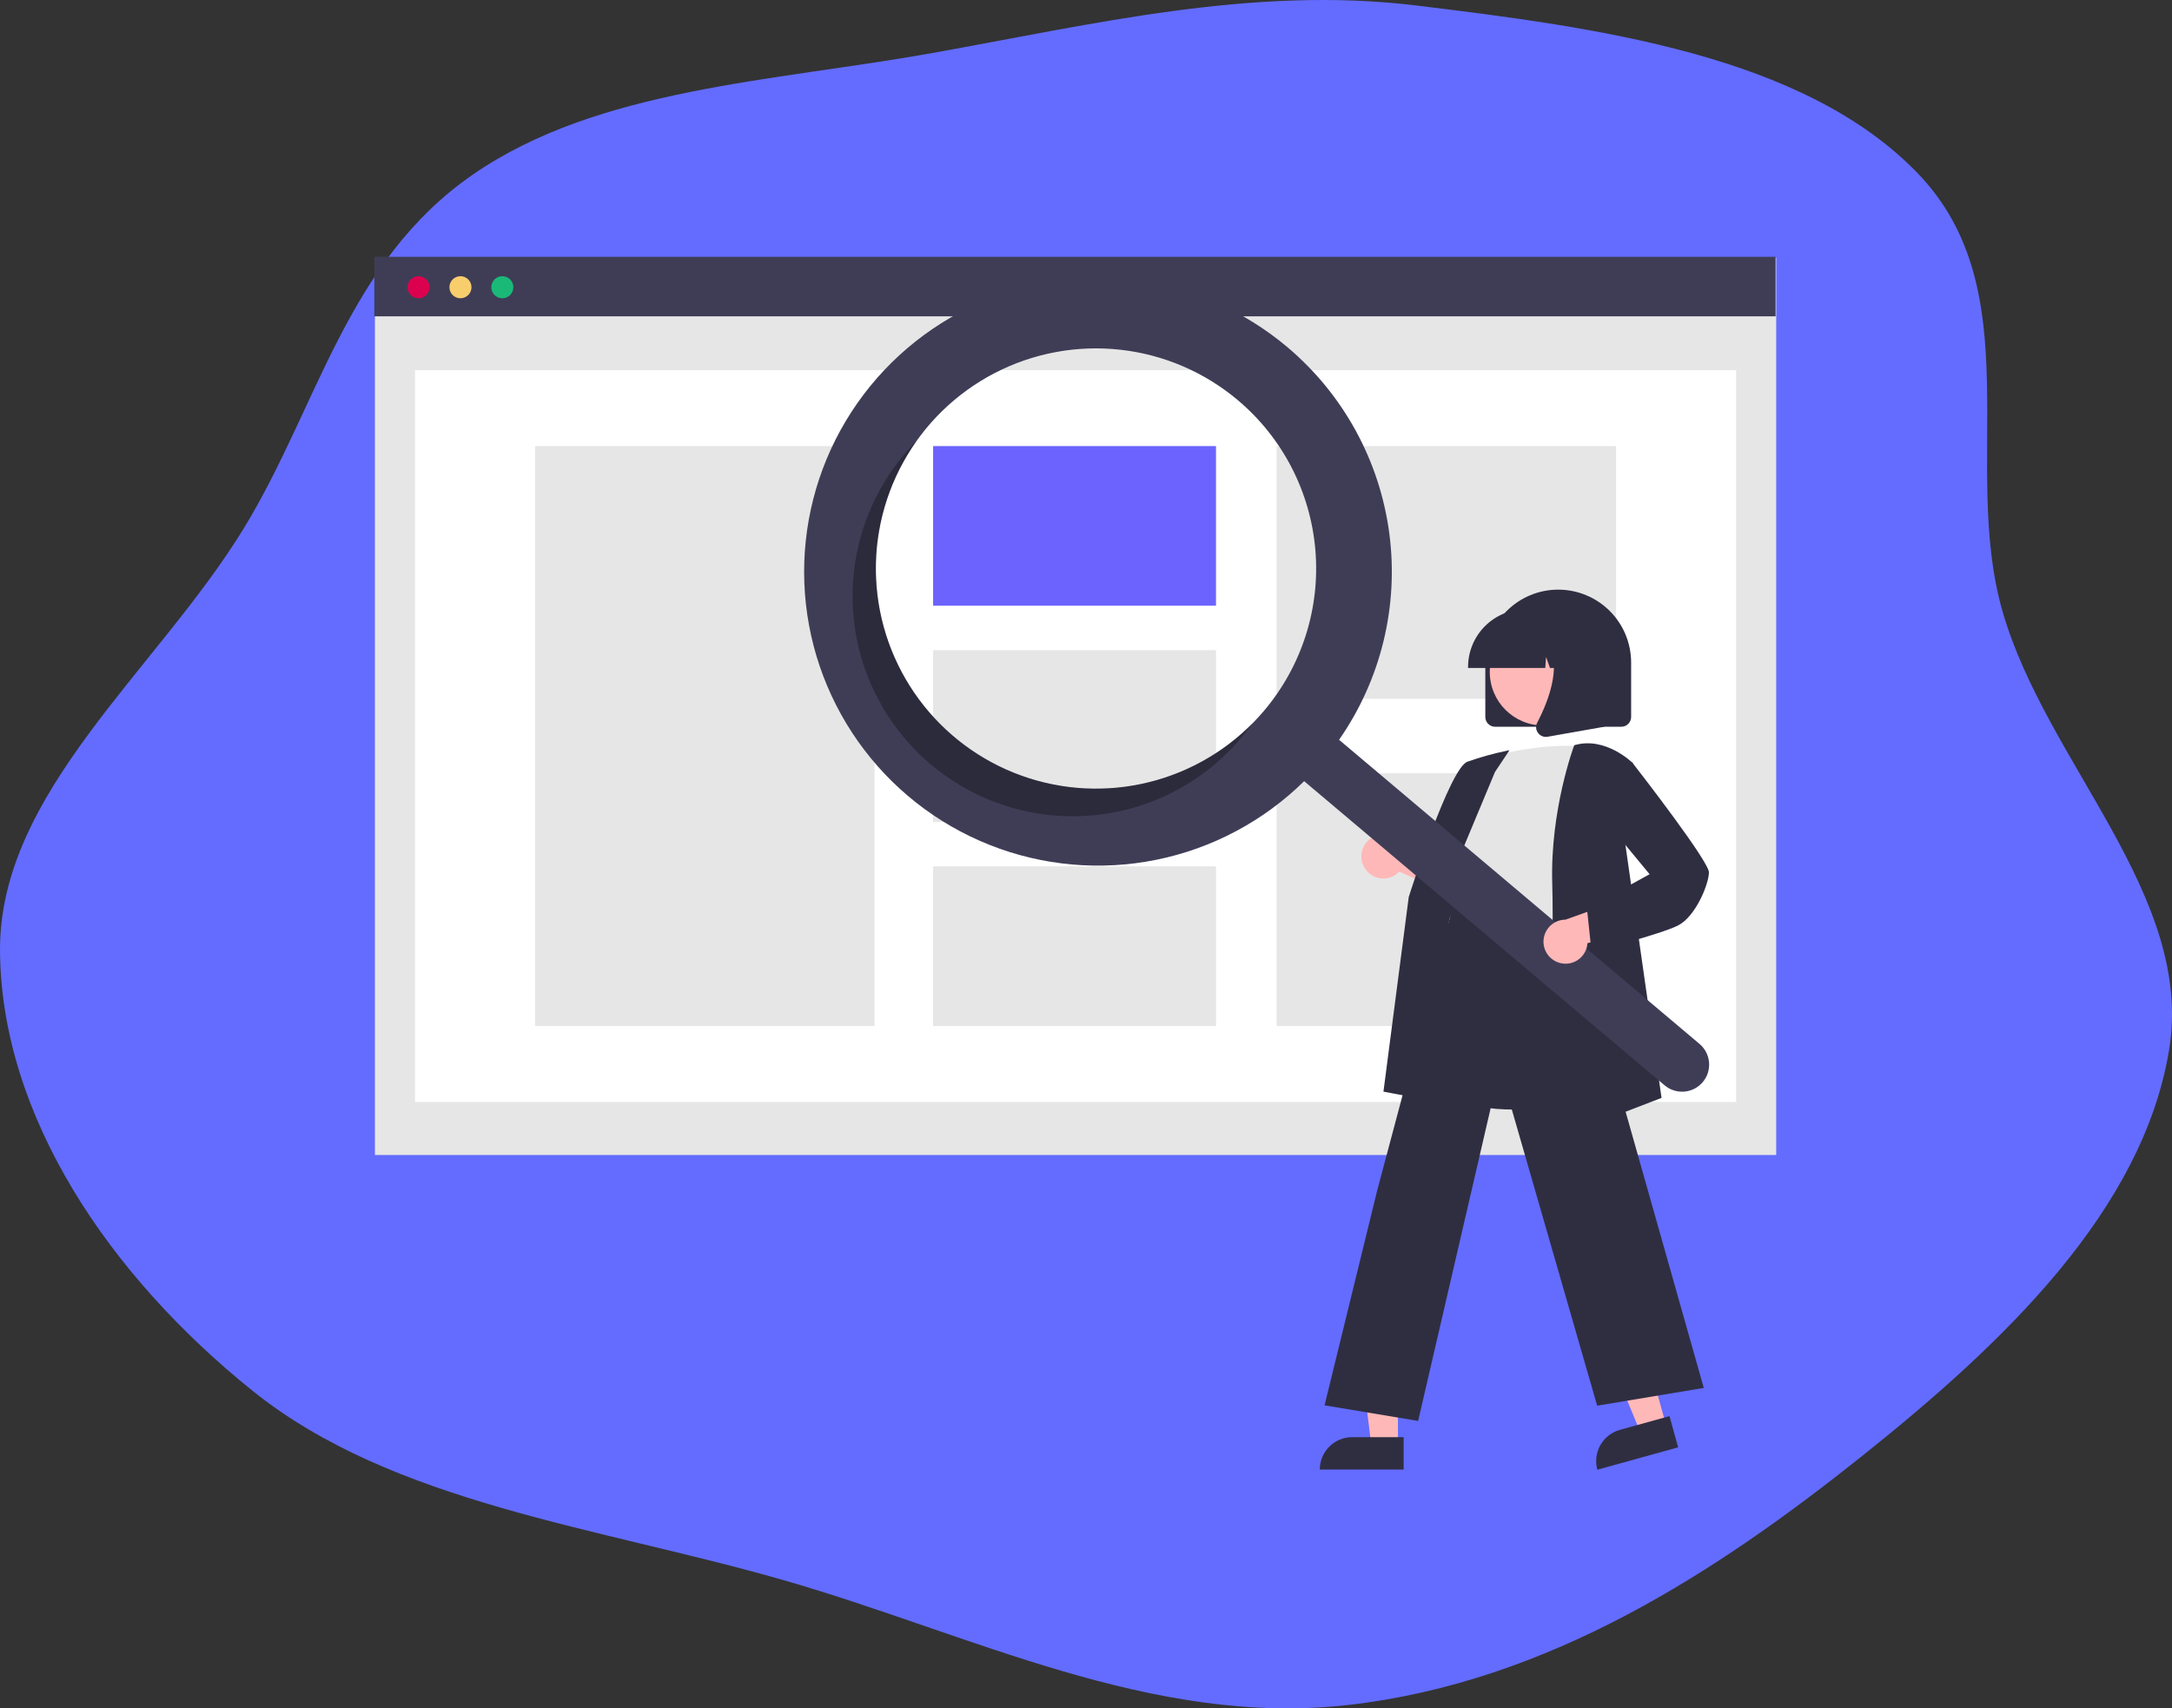 <svg width="998" height="785" viewBox="0 0 998 785" fill="none" xmlns="http://www.w3.org/2000/svg">
<rect x="0" y="0" width="998" height="785" fill="#333333" stroke="none"/>
<path d="M650.728 2.518C734.116 12.666 828.537 25.245 880.995 79.445C933.392 133.581 900.794 213.527 920.108 280.842C940.115 350.572 1008.4 411.542 996.65 482.529C984.456 556.201 920.798 616.994 855.888 668.812C789.19 722.057 711.861 772.815 619.751 783.41C529.225 793.822 445.755 750.635 359.444 725.912C274.517 701.586 180.469 690.798 116.148 639.158C50.24 586.243 0.737 513.034 0.005 437.336C-0.702 364.17 72.483 307.732 112.311 242.285C146.215 186.57 159.289 120.185 217.373 80.141C274.953 40.444 354.95 37.523 428.398 24.367C502.587 11.078 575.616 -6.623 650.728 2.518Z" fill="#636CFF"/>
<path d="M816.137 118.365H172.275V530.723H816.137V118.365Z" fill="#E6E6E6"/>
<path d="M797.726 170.085H190.686V506.328H797.726V170.085Z" fill="white"/>
<path d="M815.862 118H172V145.354H815.862V118Z" fill="#3F3D56"/>
<path d="M192.327 137.054C195.127 137.054 197.397 134.785 197.397 131.985C197.397 129.185 195.127 126.915 192.327 126.915C189.527 126.915 187.257 129.185 187.257 131.985C187.257 134.785 189.527 137.054 192.327 137.054Z" fill="#DC014E"/>
<path d="M211.571 137.054C214.37 137.054 216.64 134.785 216.64 131.985C216.64 129.185 214.37 126.915 211.571 126.915C208.771 126.915 206.501 129.185 206.501 131.985C206.501 134.785 208.771 137.054 211.571 137.054Z" fill="#F8CE6D"/>
<path d="M230.814 137.054C233.614 137.054 235.884 134.785 235.884 131.985C235.884 129.185 233.614 126.915 230.814 126.915C228.014 126.915 225.744 129.185 225.744 131.985C225.744 134.785 228.014 137.054 230.814 137.054Z" fill="#1BB978"/>
<path d="M401.824 204.973H245.844V471.44H401.824V204.973Z" fill="#E6E6E6"/>
<path d="M558.733 204.973H428.75V278.321H558.733V204.973Z" fill="#6C63FF"/>
<path d="M558.733 298.747H428.75V377.666H558.733V298.747Z" fill="#E6E6E6"/>
<path d="M558.733 398.092H428.75V471.44H558.733V398.092Z" fill="#E6E6E6"/>
<path d="M742.568 204.973H586.587V321.098H742.568V204.973Z" fill="#E6E6E6"/>
<path d="M742.568 355.315H586.587V471.44H742.568V355.315Z" fill="#E6E6E6"/>
<path d="M682.479 329.44V304.44C682.479 295.555 686.008 287.034 692.29 280.752C698.573 274.469 707.094 270.94 715.979 270.94C724.863 270.94 733.384 274.469 739.667 280.752C745.949 287.034 749.479 295.555 749.479 304.44V329.44C749.477 330.633 749.003 331.777 748.159 332.62C747.315 333.464 746.172 333.939 744.979 333.94H686.979C685.785 333.939 684.642 333.464 683.798 332.62C682.954 331.777 682.48 330.633 682.479 329.44Z" fill="#2F2E41"/>
<path d="M765.514 654.786L753.698 658.056L735.462 614.038L752.901 609.212L765.514 654.786Z" fill="#FFB8B8"/>
<path d="M744.324 657.016L767.111 650.71L771.082 665.057L733.947 675.334C733.426 673.45 733.281 671.482 733.52 669.542C733.759 667.601 734.378 665.727 735.342 664.026C736.305 662.325 737.595 660.831 739.136 659.628C740.677 658.425 742.44 657.538 744.324 657.016V657.016Z" fill="#2F2E41"/>
<path d="M642.328 663.875H630.068L624.235 616.587H642.33L642.328 663.875Z" fill="#FFB8B8"/>
<path d="M621.311 660.372H644.955V675.258H606.424C606.424 673.304 606.809 671.368 607.557 669.562C608.305 667.755 609.402 666.114 610.784 664.732C612.166 663.349 613.808 662.253 615.614 661.505C617.42 660.757 619.356 660.372 621.311 660.372V660.372Z" fill="#2F2E41"/>
<path d="M627.544 399.598C628.42 400.779 629.543 401.754 630.836 402.454C632.128 403.154 633.559 403.563 635.026 403.65C636.494 403.738 637.963 403.502 639.329 402.961C640.696 402.419 641.927 401.584 642.936 400.515L675.527 415.173L672.562 396.842L642.069 385.733C640.16 384.156 637.74 383.335 635.267 383.423C632.793 383.512 630.438 384.505 628.648 386.214C626.858 387.923 625.757 390.23 625.553 392.696C625.35 395.163 626.058 397.619 627.545 399.598H627.544Z" fill="#FFB8B8"/>
<path d="M695.259 509.836C685.02 509.836 674.42 508.311 665.51 503.775C660.78 501.414 656.589 498.103 653.198 494.048C649.806 489.993 647.288 485.282 645.801 480.209C641.159 465.51 647.012 451.069 652.673 437.104C656.18 428.45 659.493 420.277 660.353 412.22L660.653 409.36C661.992 396.512 663.148 385.417 669.55 381.255C672.869 379.098 677.33 378.975 683.191 380.878L738.236 398.759L736.212 503.25L735.877 503.361C735.589 503.458 716.185 509.836 695.259 509.836Z" fill="#2F2E41"/>
<path d="M682.229 348.348C682.229 348.348 709.229 340.348 730.229 343.348C730.229 343.348 718.229 409.348 722.229 431.348C726.229 453.348 652.729 439.848 667.729 418.848L672.729 393.848C672.729 393.848 662.729 383.848 671.729 371.848L682.229 348.348Z" fill="#E5E5E5"/>
<path d="M668.948 507.855L635.672 501.616L647.29 412.209C648.071 409.713 666.068 353.066 674.241 350.001C680.176 347.911 686.245 346.225 692.407 344.954L693.591 344.717L686.919 354.726L660.354 418.38L668.948 507.855Z" fill="#2F2E41"/>
<path d="M651.61 652.918L608.615 645.753L632.743 547.229L668.646 412.492L669 414.884C669.029 415.062 672.383 432.664 722.151 424.854L722.589 424.786L722.71 425.212L782.862 637.75L733.871 645.914L689.188 490.848L651.61 652.918Z" fill="#2F2E41"/>
<path d="M711.202 524.587L711.229 523.83C711.259 522.99 714.217 439.458 713.229 405.863C712.237 372.154 723.151 342.962 723.261 342.671L723.35 342.437L723.591 342.367C737.711 338.334 749.96 350.373 750.082 350.495L750.254 350.667L746.233 383.843L763.449 504.484L711.202 524.587Z" fill="#2F2E41"/>
<path d="M709.095 333.358C722.659 333.358 733.656 322.362 733.656 308.797C733.656 295.232 722.659 284.236 709.095 284.236C695.53 284.236 684.534 295.232 684.534 308.797C684.534 322.362 695.53 333.358 709.095 333.358Z" fill="#FFB8B8"/>
<path d="M674.553 306.44C674.561 299.414 677.356 292.678 682.324 287.71C687.292 282.742 694.027 279.948 701.053 279.94H706.053C713.079 279.948 719.815 282.742 724.783 287.71C729.751 292.678 732.545 299.414 732.553 306.44V306.94H721.987L718.383 296.848L717.662 306.94H712.201L710.383 301.848L710.019 306.94H674.553V306.44Z" fill="#2F2E41"/>
<path d="M706.678 336.751C706.182 336.079 705.885 335.281 705.823 334.448C705.761 333.616 705.935 332.782 706.325 332.044C711.624 321.966 719.043 303.344 709.195 291.86L708.488 291.034H737.075V333.954L711.106 338.536C710.843 338.583 710.576 338.606 710.309 338.607C709.6 338.607 708.901 338.438 708.27 338.116C707.639 337.793 707.093 337.326 706.678 336.751Z" fill="#2F2E41"/>
<path d="M591.58 159.546C571.576 142.667 547.097 131.965 521.122 128.744C495.147 125.523 468.795 129.921 445.274 141.404C421.753 152.886 402.077 170.957 388.639 193.418C375.201 215.88 368.581 241.762 369.585 267.917C370.59 294.072 379.174 319.371 394.294 340.736C409.415 362.101 430.419 378.61 454.751 388.256C479.083 397.901 505.694 400.266 531.346 395.063C556.998 389.86 580.584 377.313 599.235 358.949L764.853 498.697C767.373 500.827 770.636 501.87 773.925 501.594C777.213 501.319 780.257 499.748 782.388 497.229C784.518 494.709 785.56 491.446 785.285 488.157C785.009 484.869 783.439 481.825 780.919 479.694L780.901 479.679L615.283 339.931C634.522 312.318 642.757 278.515 638.372 245.147C633.988 211.78 617.3 181.252 591.58 159.546V159.546ZM580.903 326.474C568.001 341.765 550.854 352.887 531.631 358.432C512.408 363.978 491.972 363.699 472.907 357.63C453.843 351.562 437.006 339.976 424.526 324.338C412.046 308.701 404.483 289.714 402.794 269.778C401.106 249.842 405.366 229.853 415.037 212.339C424.709 194.825 439.357 180.572 457.128 171.382C474.9 162.193 494.998 158.48 514.88 160.713C534.762 162.945 553.536 171.024 568.827 183.926H568.827C578.979 192.493 587.346 202.976 593.447 214.776C599.549 226.576 603.266 239.462 604.388 252.699C605.509 265.936 604.012 279.264 599.983 291.922C595.953 304.581 589.47 316.321 580.903 326.474V326.474Z" fill="#3F3D56"/>
<path opacity="0.3" d="M438.355 338.551C418.949 322.174 406.411 299.099 403.231 273.906C400.051 248.714 406.462 223.247 421.19 202.562C419.256 204.51 417.386 206.55 415.58 208.682C407.013 218.834 400.53 230.575 396.501 243.234C392.471 255.892 390.975 269.22 392.096 282.457C393.217 295.694 396.935 308.58 403.037 320.38C409.138 332.18 417.504 342.663 427.657 351.23C437.81 359.796 449.55 366.28 462.209 370.309C474.867 374.339 488.195 375.835 501.432 374.714C514.669 373.593 527.555 369.875 539.355 363.773C551.155 357.672 561.638 349.306 570.205 339.153C572.006 337.018 573.702 334.832 575.294 332.594C557.381 350.592 533.356 361.195 507.987 362.299C482.619 363.402 457.763 354.925 438.355 338.551V338.551Z" fill="black"/>
<path d="M716.98 442.536C718.408 442.885 719.896 442.917 721.337 442.629C722.779 442.341 724.14 441.741 725.324 440.87C726.509 439.999 727.488 438.879 728.193 437.589C728.898 436.299 729.311 434.87 729.404 433.403L763.837 423.846L749.84 411.642L719.288 422.589C716.813 422.596 714.427 423.511 712.581 425.161C710.735 426.81 709.559 429.079 709.275 431.538C708.99 433.996 709.617 436.474 711.038 438.501C712.458 440.528 714.572 441.964 716.98 442.536V442.536Z" fill="#FFB8B8"/>
<path d="M731.292 437.477L729.197 417.571L757.959 401.702L739.207 379.001L742.266 353.502L749.886 350.236L750.123 350.541C753.716 355.161 785.228 395.822 785.228 400.848C785.228 406.011 779.2 421.171 770.952 425.295C762.996 429.273 733.121 437.005 731.853 437.332L731.292 437.477Z" fill="#2F2E41"/>
</svg>
